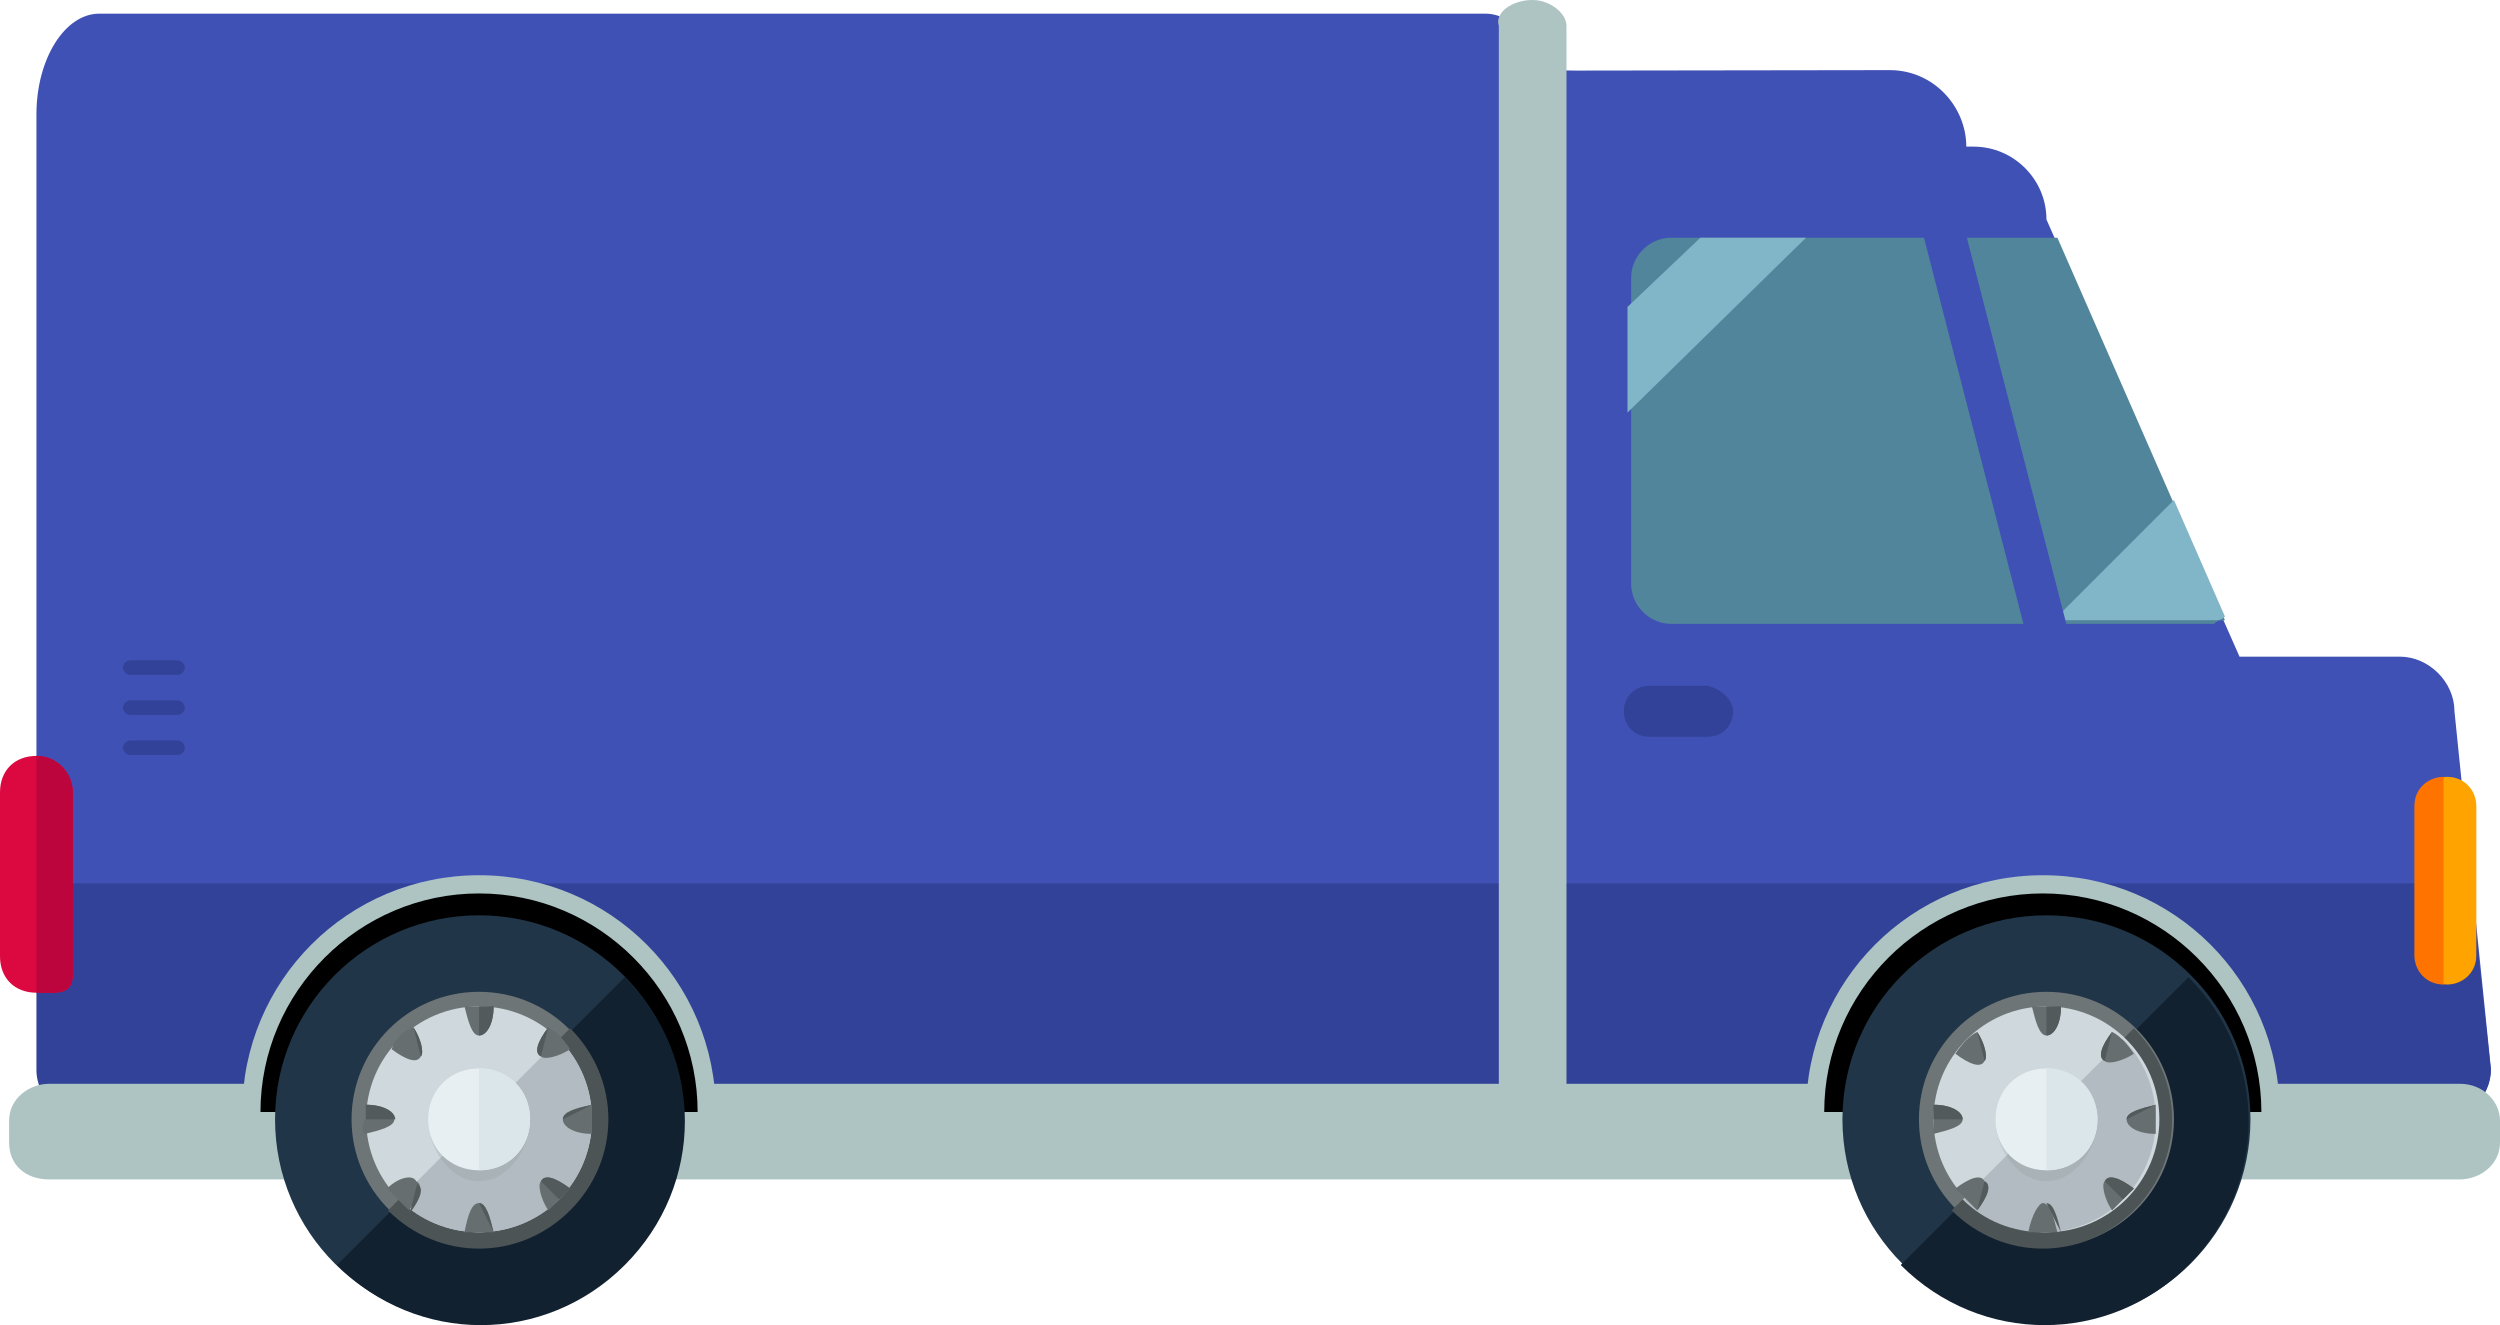 <svg width="549" height="291" viewBox="0 0 549 291" version="1.1" xmlns="http://www.w3.org/2000/svg" xmlns:xlink="http://www.w3.org/1999/xlink">
<g id="Canvas" fill="none">
<g id="truck">
<g id="Group">
<g id="Vector">
<path d="M 12.8 5.6C 12.8 6.4 12 8 10.4 8L 2.4 8C 1.6 8 -3.8147e-07 7.2 -3.8147e-07 5.6L -3.8147e-07 2.4C -3.8147e-07 1.6 0.8 6.10352e-06 2.4 6.10352e-06L 10.4 6.10352e-06C 11.2 6.10352e-06 12.8 0.8 12.8 2.4L 12.8 5.6Z" transform="translate(81.4 182.6)" fill="#03263A"/>
</g>
<g id="Vector_2">
<path d="M 12.8 5.6C 12.8 6.4 12 8 10.4 8L 2.4 8C 1.6 8 1.52588e-06 7.2 1.52588e-06 5.6L 1.52588e-06 2.4C 1.52588e-06 1.6 0.8 6.10352e-06 2.4 6.10352e-06L 10.4 6.10352e-06C 11.2 6.10352e-06 12.8 0.8 12.8 2.4L 12.8 5.6Z" transform="translate(157.4 182.6)" fill="#03263A"/>
</g>
</g>
<g id="Vector_3">
<path d="M -1.52588e-06 0C 3.2 0 6.4 0 8.8 0L -1.52588e-06 0Z" transform="translate(156.6 185)" fill="#FF8B00"/>
</g>
<g id="Vector_4">
<path d="M 477.6 140.8C 477.6 134.4 472 128.8 465.6 128.8L 430.4 128.8L 388 32.8C 388 24 380.8 16.8 372 16.8L 370.4 16.8C 370.4 8 363.2 0 353.6 0C 325.606 0 312.222 0.1 284.6 0.1C 284.17 0.1 280.8 -0.005 280.8 0.163C 280.8 0.33 280.8 8.1 280.8 8.1L 280.8 131.2L 4.8 131.2C 1.6 133.6 0 136.8 0 140.8L 0 219.2C 0 225.6 5.6 231.2 12 231.2L 473.6 231.2C 480 231.2 485.6 225.6 485.6 219.2L 477.6 140.8Z" transform="translate(61.4 15.4)" fill="#3F51B5"/>
</g>
<g id="Vector_5">
<path d="M 332 175.877C 332 188.045 325.788 198 318.195 198L 3.45164e-06 198C -1.56867e-05 189.063 5.10026e-05 188.045 5.10026e-05 175.877L 5.10026e-05 22.123C 5.10026e-05 9.955 6.212 0 13.805 0L 318.195 0C 325.788 0 332 9.955 332 22.123L 332 175.877Z" transform="translate(8 3)" fill="#3F51B5"/>
</g>
<g id="Vector_6">
<path d="M 1.05855e-07 40.955C 1.05855e-07 47.379 6.216 53 13.32 53L 525.68 53C 532.784 53 539 47.379 539 40.955L 534.56 -1.22533e-05L 1.05855e-07 -1.22533e-05L 1.05855e-07 40.955Z" transform="translate(8 194)" fill="#324298"/>
</g>
<g id="Group 2">
<g id="Vector_7">
<path d="M 16 48C 16 52.8 12 52 8 52C 3.2 52 4.76837e-08 48.8 4.76837e-08 44L 4.76837e-08 8C 4.76837e-08 3.2 3.2 -1.2207e-05 8 -1.2207e-05C 12.8 -1.2207e-05 16 4 16 8L 16 48Z" transform="translate(0 166)" fill="#DB0940"/>
</g>
<g id="Vector_8">
<path d="M -1.90735e-07 -1.2207e-05C 4.8 -1.2207e-05 8 4 8 8L 8 48C 8 52.8 4 52 -1.90735e-07 52" transform="translate(8 166)" fill="#BC043D"/>
</g>
</g>
<g id="Vector_9">
<path d="M 547 12.923C 547 17.769 542.589 21 538.177 21L 8.823 21C 3.529 21 0 17.769 0 12.923L 0 8.077C 0 3.231 4.411 -1.23244e-05 8.823 -1.23244e-05L 538.177 -1.23244e-05C 543.471 -1.23244e-05 547 4.038 547 8.077L 547 12.923Z" transform="translate(2 238)" fill="#ADC4C3"/>
</g>
<g id="Vector_10">
<path d="M -1.52588e-06 49.6C -1.52588e-06 22.4 22.4 6.10352e-06 49.6 6.10352e-06C 76.8 6.10352e-06 99.2 22.4 99.2 49.6" transform="translate(55.6 194.6)" fill="black"/>
</g>
<g id="Vector_11">
<path d="M 104 52L 100 52C 100 25.6 78.4 4 52 4C 25.6 4 4 25.6 4 52L 7.62939e-07 52C 7.62939e-07 23.2 23.2 1.2207e-05 52 1.2207e-05C 80.8 1.2207e-05 104 23.2 104 52Z" transform="translate(53.2 192.2)" fill="#ADC4C3"/>
</g>
<g id="Vector_12">
<path d="M 44.8 89.6C 69.542 89.6 89.6 69.542 89.6 44.8C 89.6 20.058 69.542 0 44.8 0C 20.058 0 0 20.058 0 44.8C 0 69.542 20.058 89.6 44.8 89.6Z" transform="translate(60.4 201)" fill="#203547"/>
</g>
<g id="Vector_13">
<path d="M 63.2 6.10352e-06C 80.8 17.6 80.8 45.6 63.2 63.2C 45.6 80.8 17.6 80.8 0 63.2" transform="translate(74 214.6)" fill="#122130"/>
</g>
<g id="Vector_14">
<path d="M 28 56C 43.464 56 56 43.464 56 28C 56 12.536 43.464 -1.2207e-05 28 -1.2207e-05C 12.536 -1.2207e-05 -3.05176e-06 12.536 -3.05176e-06 28C -3.05176e-06 43.464 12.536 56 28 56Z" transform="translate(77.2 217.8)" fill="#6E7577"/>
</g>
<g id="Vector_15">
<path d="M 40 -1.2207e-05C 51.2 11.2 51.2 28.8 40 40C 28.8 51.2 11.2 51.2 -3.05176e-06 40" transform="translate(85.2 225.8)" fill="#4C5456"/>
</g>
<g id="Vector_16">
<path d="M 24.8 49.6C 38.497 49.6 49.6 38.497 49.6 24.8C 49.6 11.103 38.497 0 24.8 0C 11.103 0 0 11.103 0 24.8C 0 38.497 11.103 49.6 24.8 49.6Z" transform="translate(80.4 221)" fill="#CED8DD"/>
</g>
<g id="Vector_17">
<path d="M 35.2 1.2207e-05C 44.8 9.6 44.8 25.6 35.2 35.2C 25.6 44.8 9.6 44.8 -1.52588e-06 35.2" transform="translate(87.6 228.2)" fill="#B2BBC1"/>
</g>
<g id="Vector_18" opacity="0.2">
<path d="M 22.4 11.2C 22.4 17.6 17.6 24.8 11.2 24.8C 4.8 24.8 0 17.6 0 11.2C 0 4.8 4.8 6.10352e-06 11.2 6.10352e-06C 17.6 6.10352e-06 22.4 4.8 22.4 11.2Z" transform="translate(94 234.6)" fill="#888F91"/>
</g>
<g id="Vector_19">
<path d="M 22.4 11.2C 22.4 17.6 17.6 22.4 11.2 22.4C 4.8 22.4 0 17.6 0 11.2C 0 4.8 4.8 6.10352e-06 11.2 6.10352e-06C 17.6 6.10352e-06 22.4 4.8 22.4 11.2Z" transform="translate(94 234.6)" fill="#E7EFF2"/>
</g>
<g id="Vector_20">
<path d="M -3.05176e-06 6.10352e-06C 6.4 6.10352e-06 11.2 4.8 11.2 11.2C 11.2 17.6 6.4 22.4 -3.05176e-06 22.4" transform="translate(105.2 234.6)" fill="#DAE6EA"/>
</g>
<g id="Vector_21">
<path d="M 3.2 0C 2.4 0 0.8 0 0 0C 0.8 3.2 1.6 6.4 3.2 6.4C 4.8 6.4 6.4 4 6.4 0C 5.6 0 4 0 3.2 0Z" transform="translate(102 221)" fill="#666E70"/>
</g>
<g id="Vector_22">
<path d="M -3.05176e-06 6.4C 1.6 6.4 3.2 4 3.2 0C 2.4 0 0.8 0 -3.05176e-06 0" transform="translate(105.2 221)" fill="#535A5B"/>
</g>
<g id="Vector_23">
<path d="M 0 6.4C 2.4 6.4 4.8 6.4 6.4 6.4C 5.6 3.2 4.8 1.2207e-05 3.2 1.2207e-05C 1.6 1.2207e-05 0.8 2.4 0 6.4Z" transform="translate(102 264.2)" fill="#666E70"/>
</g>
<g id="Vector_24">
<path d="M 3.2 6.4C 2.4 3.2 1.6 1.2207e-05 -3.05176e-06 1.2207e-05Z" transform="translate(105.2 264.2)" fill="#535A5B"/>
</g>
<g id="Vector_25">
<path d="M 0 4.8C 3.2 7.2 5.6 8 6.4 6.4C 7.2 5.6 6.4 2.4 4.8 6.10352e-06C 2.4 0.8 0.8 2.4 0 4.8Z" transform="translate(86 225.6)" fill="#666E70"/>
</g>
<g id="Vector_26">
<path d="M 1.6 6.4C 2.4 5.6 1.6 2.4 3.05176e-06 6.10352e-06Z" transform="translate(90.8 225.6)" fill="#535A5B"/>
</g>
<g id="Vector_27">
<path d="M 6.714 2.432C 3.514 0.032 1.114 -0.768 0.314 0.832C -0.486 1.632 0.314 4.832 1.914 7.232C 2.714 6.432 3.514 5.632 4.314 4.832C 5.114 4.032 5.914 3.232 6.714 2.432Z" transform="translate(118.486 258.568)" fill="#666E70"/>
</g>
<g id="Vector_28">
<path d="M 4 4.832C 4.8 4.032 5.6 3.232 6.4 2.432C 3.2 0.032 0.8 -0.768 3.05176e-06 0.832" transform="translate(118.8 258.568)" fill="#535A5B"/>
</g>
<g id="Vector_29">
<path d="M 0.6 6.4C 3.8 5.6 7 4.8 7 3.2C 7 1.6 4.6 6.10352e-06 0.6 6.10352e-06C 0.6 0.8 0.6 2.4 0.6 3.2C -0.2 4.8 -0.2 5.6 0.6 6.4Z" transform="translate(79.6 242.6)" fill="#666E70"/>
</g>
<g id="Vector_30">
<path d="M 6.4 3.2C 6.4 1.6 4 6.10352e-06 1.52588e-06 6.10352e-06C 1.52588e-06 0.8 1.52588e-06 2.4 1.52588e-06 3.2" transform="translate(80.4 242.6)" fill="#535A5B"/>
</g>
<g id="Vector_31">
<path d="M -1.52588e-06 3.2C -1.52588e-06 4.8 2.4 6.4 6.4 6.4C 6.4 4 6.4 1.6 6.4 6.10352e-06C 2.4 0.8 -1.52588e-06 1.6 -1.52588e-06 3.2Z" transform="translate(123.6 242.6)" fill="#666E70"/>
</g>
<g id="Vector_32">
<path d="M 6.4 6.10352e-06C 3.2 0.8 -1.52588e-06 1.6 -1.52588e-06 3.2Z" transform="translate(123.6 242.6)" fill="#535A5B"/>
</g>
<g id="Vector_33">
<path d="M 0 2.432C 1.6 4.032 3.2 5.632 4.8 7.232C 7.2 4.032 8 1.632 6.4 0.832C 5.6 -0.768 2.4 0.032 0 2.432Z" transform="translate(85 258.568)" fill="#666E70"/>
</g>
<g id="Vector_34">
<path d="M 0 6.4C 2.4 3.2 3.2 0.8 1.6 -6.10352e-06Z" transform="translate(90 260)" fill="#535A5B"/>
</g>
<g id="Vector_35">
<path d="M 2.432 6.10352e-06C 0.032 3.2 -0.768 5.6 0.832 6.4C 1.632 7.2 4.832 6.4 7.232 4.8C 5.632 2.4 4.032 0.8 2.432 6.10352e-06Z" transform="translate(117.968 225.6)" fill="#666E70"/>
</g>
<g id="Vector_36">
<path d="M 2.432 6.10352e-06C 0.032 3.2 -0.768 5.6 0.832 6.4Z" transform="translate(117.968 225.6)" fill="#535A5B"/>
</g>
<g id="Vector_37">
<path d="M 0 49.6C 0 22.4 22.4 6.10352e-06 49.6 6.10352e-06C 76.8 6.10352e-06 99.2 22.4 99.2 49.6" transform="translate(399 194.6)" fill="black"/>
</g>
<g id="Vector_38">
<path d="M 104 52L 100 52C 100 25.6 78.4 4 52 4C 25.6 4 4 25.6 4 52L 6.10352e-06 52C 6.10352e-06 23.2 23.2 1.2207e-05 52 1.2207e-05C 80.8 1.2207e-05 104 23.2 104 52Z" transform="translate(396.6 192.2)" fill="#ADC4C3"/>
</g>
<g id="Vector_39">
<path d="M 44.8 89.6C 69.542 89.6 89.6 69.542 89.6 44.8C 89.6 20.058 69.542 0 44.8 0C 20.058 0 6.10352e-06 20.058 6.10352e-06 44.8C 6.10352e-06 69.542 20.058 89.6 44.8 89.6Z" transform="translate(404.6 201)" fill="#203547"/>
</g>
<g id="Vector_40">
<path d="M 63.2 6.10352e-06C 80.8 17.6 80.8 45.6 63.2 63.2C 45.6 80.8 17.6 80.8 -6.10352e-06 63.2" transform="translate(417.4 214.6)" fill="#122130"/>
</g>
<g id="Vector_41">
<path d="M 28 56C 43.464 56 56 43.464 56 28C 56 12.536 43.464 -1.2207e-05 28 -1.2207e-05C 12.536 -1.2207e-05 -6.10352e-06 12.536 -6.10352e-06 28C -6.10352e-06 43.464 12.536 56 28 56Z" transform="translate(421.4 217.8)" fill="#6E7577"/>
</g>
<g id="Vector_42">
<path d="M 40 -1.2207e-05C 51.2 11.2 51.2 28.8 40 40C 28.8 51.2 11.2 51.2 6.10352e-06 40" transform="translate(428.6 225.8)" fill="#4C5456"/>
</g>
<g id="Vector_43">
<path d="M 24.8 49.6C 38.497 49.6 49.6 38.497 49.6 24.8C 49.6 11.103 38.497 0 24.8 0C 11.103 0 6.10352e-06 11.103 6.10352e-06 24.8C 6.10352e-06 38.497 11.103 49.6 24.8 49.6Z" transform="translate(424.6 221)" fill="#CED8DD"/>
</g>
<g id="Vector_44">
<path d="M 35.2 1.2207e-05C 44.8 9.6 44.8 25.6 35.2 35.2C 25.6 44.8 9.6 44.8 0 35.2" transform="translate(431 228.2)" fill="#B2BBC1"/>
</g>
<g id="Vector_45" opacity="0.2">
<path d="M 22.4 11.2C 22.4 17.6 17.6 24.8 11.2 24.8C 4.8 24.8 1.2207e-05 17.6 1.2207e-05 11.2C 1.2207e-05 4.8 4.8 6.10352e-06 11.2 6.10352e-06C 16.8 6.10352e-06 22.4 4.8 22.4 11.2Z" transform="translate(438.2 234.6)" fill="#888F91"/>
</g>
<g id="Vector_46">
<path d="M 22.4 11.2C 22.4 17.6 17.6 22.4 11.2 22.4C 4.8 22.4 1.2207e-05 17.6 1.2207e-05 11.2C 1.2207e-05 4.8 4.8 6.10352e-06 11.2 6.10352e-06C 16.8 6.10352e-06 22.4 4.8 22.4 11.2Z" transform="translate(438.2 234.6)" fill="#E7EFF2"/>
</g>
<g id="Vector_47">
<path d="M -6.10352e-06 6.10352e-06C 6.4 6.10352e-06 11.2 4.8 11.2 11.2C 11.2 17.6 6.4 22.4 -6.10352e-06 22.4" transform="translate(449.4 234.6)" fill="#DAE6EA"/>
</g>
<g id="Vector_48">
<path d="M 3.2 0C 2.4 0 0.8 0 1.2207e-05 0C 0.8 3.2 1.6 6.4 3.2 6.4C 4.8 6.4 6.4 4 6.4 0C 4.8 0 4 0 3.2 0Z" transform="translate(446.2 221)" fill="#666E70"/>
</g>
<g id="Vector_49">
<path d="M -6.10352e-06 6.4C 1.6 6.4 3.2 4 3.2 0C 2.4 0 0.8 0 -6.10352e-06 0" transform="translate(449.4 221)" fill="#535A5B"/>
</g>
<g id="Vector_50">
<path d="M -6.10352e-06 6.4C 2.4 6.4 4.8 6.4 6.4 6.4C 5.6 3.2 4.8 1.2207e-05 3.2 1.2207e-05C 2.4 1.2207e-05 0.8 2.4 -6.10352e-06 6.4Z" transform="translate(445.4 264.2)" fill="#666E70"/>
</g>
<g id="Vector_51">
<path d="M 3.2 6.4C 2.4 3.2 1.6 1.2207e-05 -6.10352e-06 1.2207e-05Z" transform="translate(449.4 264.2)" fill="#535A5B"/>
</g>
<g id="Vector_52">
<path d="M -6.10352e-06 4.8C 3.2 7.2 5.6 8 6.4 6.4C 7.2 5.6 6.4 2.4 4.8 6.10352e-06C 3.2 0.8 1.6 2.4 -6.10352e-06 4.8Z" transform="translate(429.4 226.6)" fill="#666E70"/>
</g>
<g id="Vector_53">
<path d="M 1.6 6.4C 2.4 5.6 1.6 2.4 1.2207e-05 6.10352e-06Z" transform="translate(434.2 226.6)" fill="#535A5B"/>
</g>
<g id="Vector_54">
<path d="M 6.714 2.432C 3.514 0.032 1.114 -0.768 0.314 0.832C -0.486 1.632 0.314 4.832 1.914 7.232C 2.714 6.432 3.514 5.632 4.314 4.832C 5.114 4.032 5.914 3.232 6.714 2.432Z" transform="translate(461.886 258.568)" fill="#666E70"/>
</g>
<g id="Vector_55">
<path d="M 4 4.832C 4.8 4.032 5.6 3.232 6.4 2.432C 3.2 0.032 0.8 -0.768 1.2207e-05 0.832" transform="translate(462.2 258.568)" fill="#535A5B"/>
</g>
<g id="Vector_56">
<path d="M 6.10352e-06 6.4C 3.2 5.6 6.4 4.8 6.4 3.2C 6.4 1.6 4 6.10352e-06 6.10352e-06 6.10352e-06C 6.10352e-06 0.8 6.10352e-06 2.4 6.10352e-06 3.2C 6.10352e-06 4.8 6.10352e-06 5.6 6.10352e-06 6.4Z" transform="translate(424.6 242.6)" fill="#666E70"/>
</g>
<g id="Vector_57">
<path d="M 6.4 3.2C 6.4 1.6 4 6.10352e-06 6.10352e-06 6.10352e-06C 6.10352e-06 0.8 6.10352e-06 2.4 6.10352e-06 3.2" transform="translate(424.6 242.6)" fill="#535A5B"/>
</g>
<g id="Vector_58">
<path d="M 0 3.2C 0 4.8 2.4 6.4 6.4 6.4C 6.4 4 6.4 1.6 6.4 6.10352e-06C 3.2 0.8 0 1.6 0 3.2Z" transform="translate(467 242.6)" fill="#666E70"/>
</g>
<g id="Vector_59">
<path d="M 6.4 6.10352e-06C 3.2 0.8 0 1.6 0 3.2Z" transform="translate(467 242.6)" fill="#535A5B"/>
</g>
<g id="Vector_60">
<path d="M -6.10352e-06 2.432C 1.6 4.032 3.2 5.632 4.8 7.232C 7.2 4.032 8 1.632 6.4 0.832C 5.6 -0.768 3.2 0.032 -6.10352e-06 2.432Z" transform="translate(429.4 258.568)" fill="#666E70"/>
</g>
<g id="Vector_61">
<path d="M 1.2207e-05 6.4C 2.4 3.2 3.2 0.8 1.6 -6.10352e-06Z" transform="translate(434.2 259.4)" fill="#535A5B"/>
</g>
<g id="Vector_62">
<path d="M 2.432 6.10352e-06C 0.032 3.2 -0.768 5.6 0.832 6.4C 1.632 7.2 4.832 6.4 7.232 4.8C 5.632 2.4 4.032 0.8 2.432 6.10352e-06Z" transform="translate(461.368 226.6)" fill="#666E70"/>
</g>
<g id="Vector_63">
<path d="M 2.432 6.10352e-06C 0.032 3.2 -0.768 5.6 0.832 6.4Z" transform="translate(461.368 226.6)" fill="#535A5B"/>
</g>
<g id="Vector_64">
<path d="M 130.4 84L 93.6 -3.05176e-06L 8.8 -3.05176e-06C 4 -3.05176e-06 1.2207e-05 4 1.2207e-05 8.8L 1.2207e-05 76C 1.2207e-05 80.8 4 84.8 8.8 84.8L 128 84.8C 128.8 84 129.6 84 130.4 84Z" transform="translate(358.2 52.2)" fill="#51859B"/>
</g>
<g id="Group_2">
<g id="Vector_65">
<path d="M 39.2 -3.05176e-06L 16 -3.05176e-06L -6.10352e-06 15.2L -6.10352e-06 38.4L 39.2 -3.05176e-06Z" transform="translate(357.4 52.2)" fill="#81B6C9"/>
</g>
<g id="Vector_66">
<path d="M 0 26.4L 35.2 26.4C 36 26.4 36.8 26.4 37.6 25.6L 26.4 3.05176e-06L 0 26.4Z" transform="translate(451 109.8)" fill="#81B6C9"/>
</g>
</g>
<g id="Vector_67">
<path d="M 36.208 109.008C 37.008 111.408 35.408 113.808 33.008 114.608C 30.608 115.408 28.208 113.808 27.408 111.408L 0.208 5.808C -0.592 3.408 1.008 1.008 3.408 0.208C 5.808 -0.592 8.208 1.008 9.008 3.408L 36.208 109.008Z" transform="translate(418.792 32.792)" fill="#3F51B5"/>
</g>
<g id="Vector_68">
<path d="M 24 5.6C 24 8.8 21.6 11.2 18.4 11.2L 5.6 11.2C 2.4 11.2 6.10352e-06 8.8 6.10352e-06 5.6C 6.10352e-06 2.4 2.4 6.10352e-06 5.6 6.10352e-06L 18.4 6.10352e-06C 21.6 0.8 24 3.2 24 5.6Z" transform="translate(356.6 150.6)" fill="#324298"/>
</g>
<g id="Group_3">
<g id="Vector_69">
<path d="M 13.6 1.6C 13.6 2.4 12.8 3.2 12 3.2L 1.6 3.2C 0.8 3.2 -3.05176e-06 2.4 -3.05176e-06 1.6C -3.05176e-06 0.8 0.8 1.2207e-05 1.6 1.2207e-05L 12 1.2207e-05C 12.8 1.2207e-05 13.6 0.8 13.6 1.6Z" transform="translate(27 145)" fill="#324298"/>
</g>
<g id="Vector_70">
<path d="M 13.6 1.6C 13.6 2.4 12.8 3.2 12 3.2L 1.6 3.2C 0.8 3.2 -3.05176e-06 2.4 -3.05176e-06 1.6C -3.05176e-06 0.8 0.8 0 1.6 0L 12 0C 12.8 0 13.6 0.8 13.6 1.6Z" transform="translate(27 153.8)" fill="#324298"/>
</g>
<g id="Vector_71">
<path d="M 13.6 1.6C 13.6 2.4 12.8 3.2 12 3.2L 1.6 3.2C 0.8 3.2 -3.05176e-06 2.4 -3.05176e-06 1.6C -3.05176e-06 0.8 0.8 -1.2207e-05 1.6 -1.2207e-05L 12 -1.2207e-05C 12.8 -1.2207e-05 13.6 0.8 13.6 1.6Z" transform="translate(27 162.6)" fill="#324298"/>
</g>
</g>
<g id="Vector_72">
<path d="M 12.8 39.2C 12.8 43.2 9.6 45.6 6.4 45.6C 2.4 45.6 0 42.4 0 39.2L 0 6.4C 0 2.4 3.2 6.10352e-06 6.4 6.10352e-06C 10.4 6.10352e-06 12.8 3.2 12.8 6.4L 12.8 39.2Z" transform="translate(531 170.6)" fill="#FFA300"/>
</g>
<g id="Vector_73">
<path d="M 6.4 45.6C 2.4 45.6 1.2207e-05 42.4 1.2207e-05 39.2L 1.2207e-05 6.4C 1.2207e-05 2.4 3.2 6.10352e-06 6.4 6.10352e-06" transform="translate(530.2 170.6)" fill="#FF7300"/>
</g>
<g id="Vector_74">
<path d="M 257 7.572C 257 11.286 254.16 15 251.32 15L 5.68 15C 2.84 15 -8.4632e-08 11.286 -8.4632e-08 7.572C -8.4632e-08 3.857 2.84 0.143 5.68 0.143L 251.32 0.143C 254.16 -0.785 257 2.929 257 7.572Z" transform="matrix(0 -1 1 0 329 257)" fill="#ADC4C3"/>
</g>
</g>
</g>
</svg>

